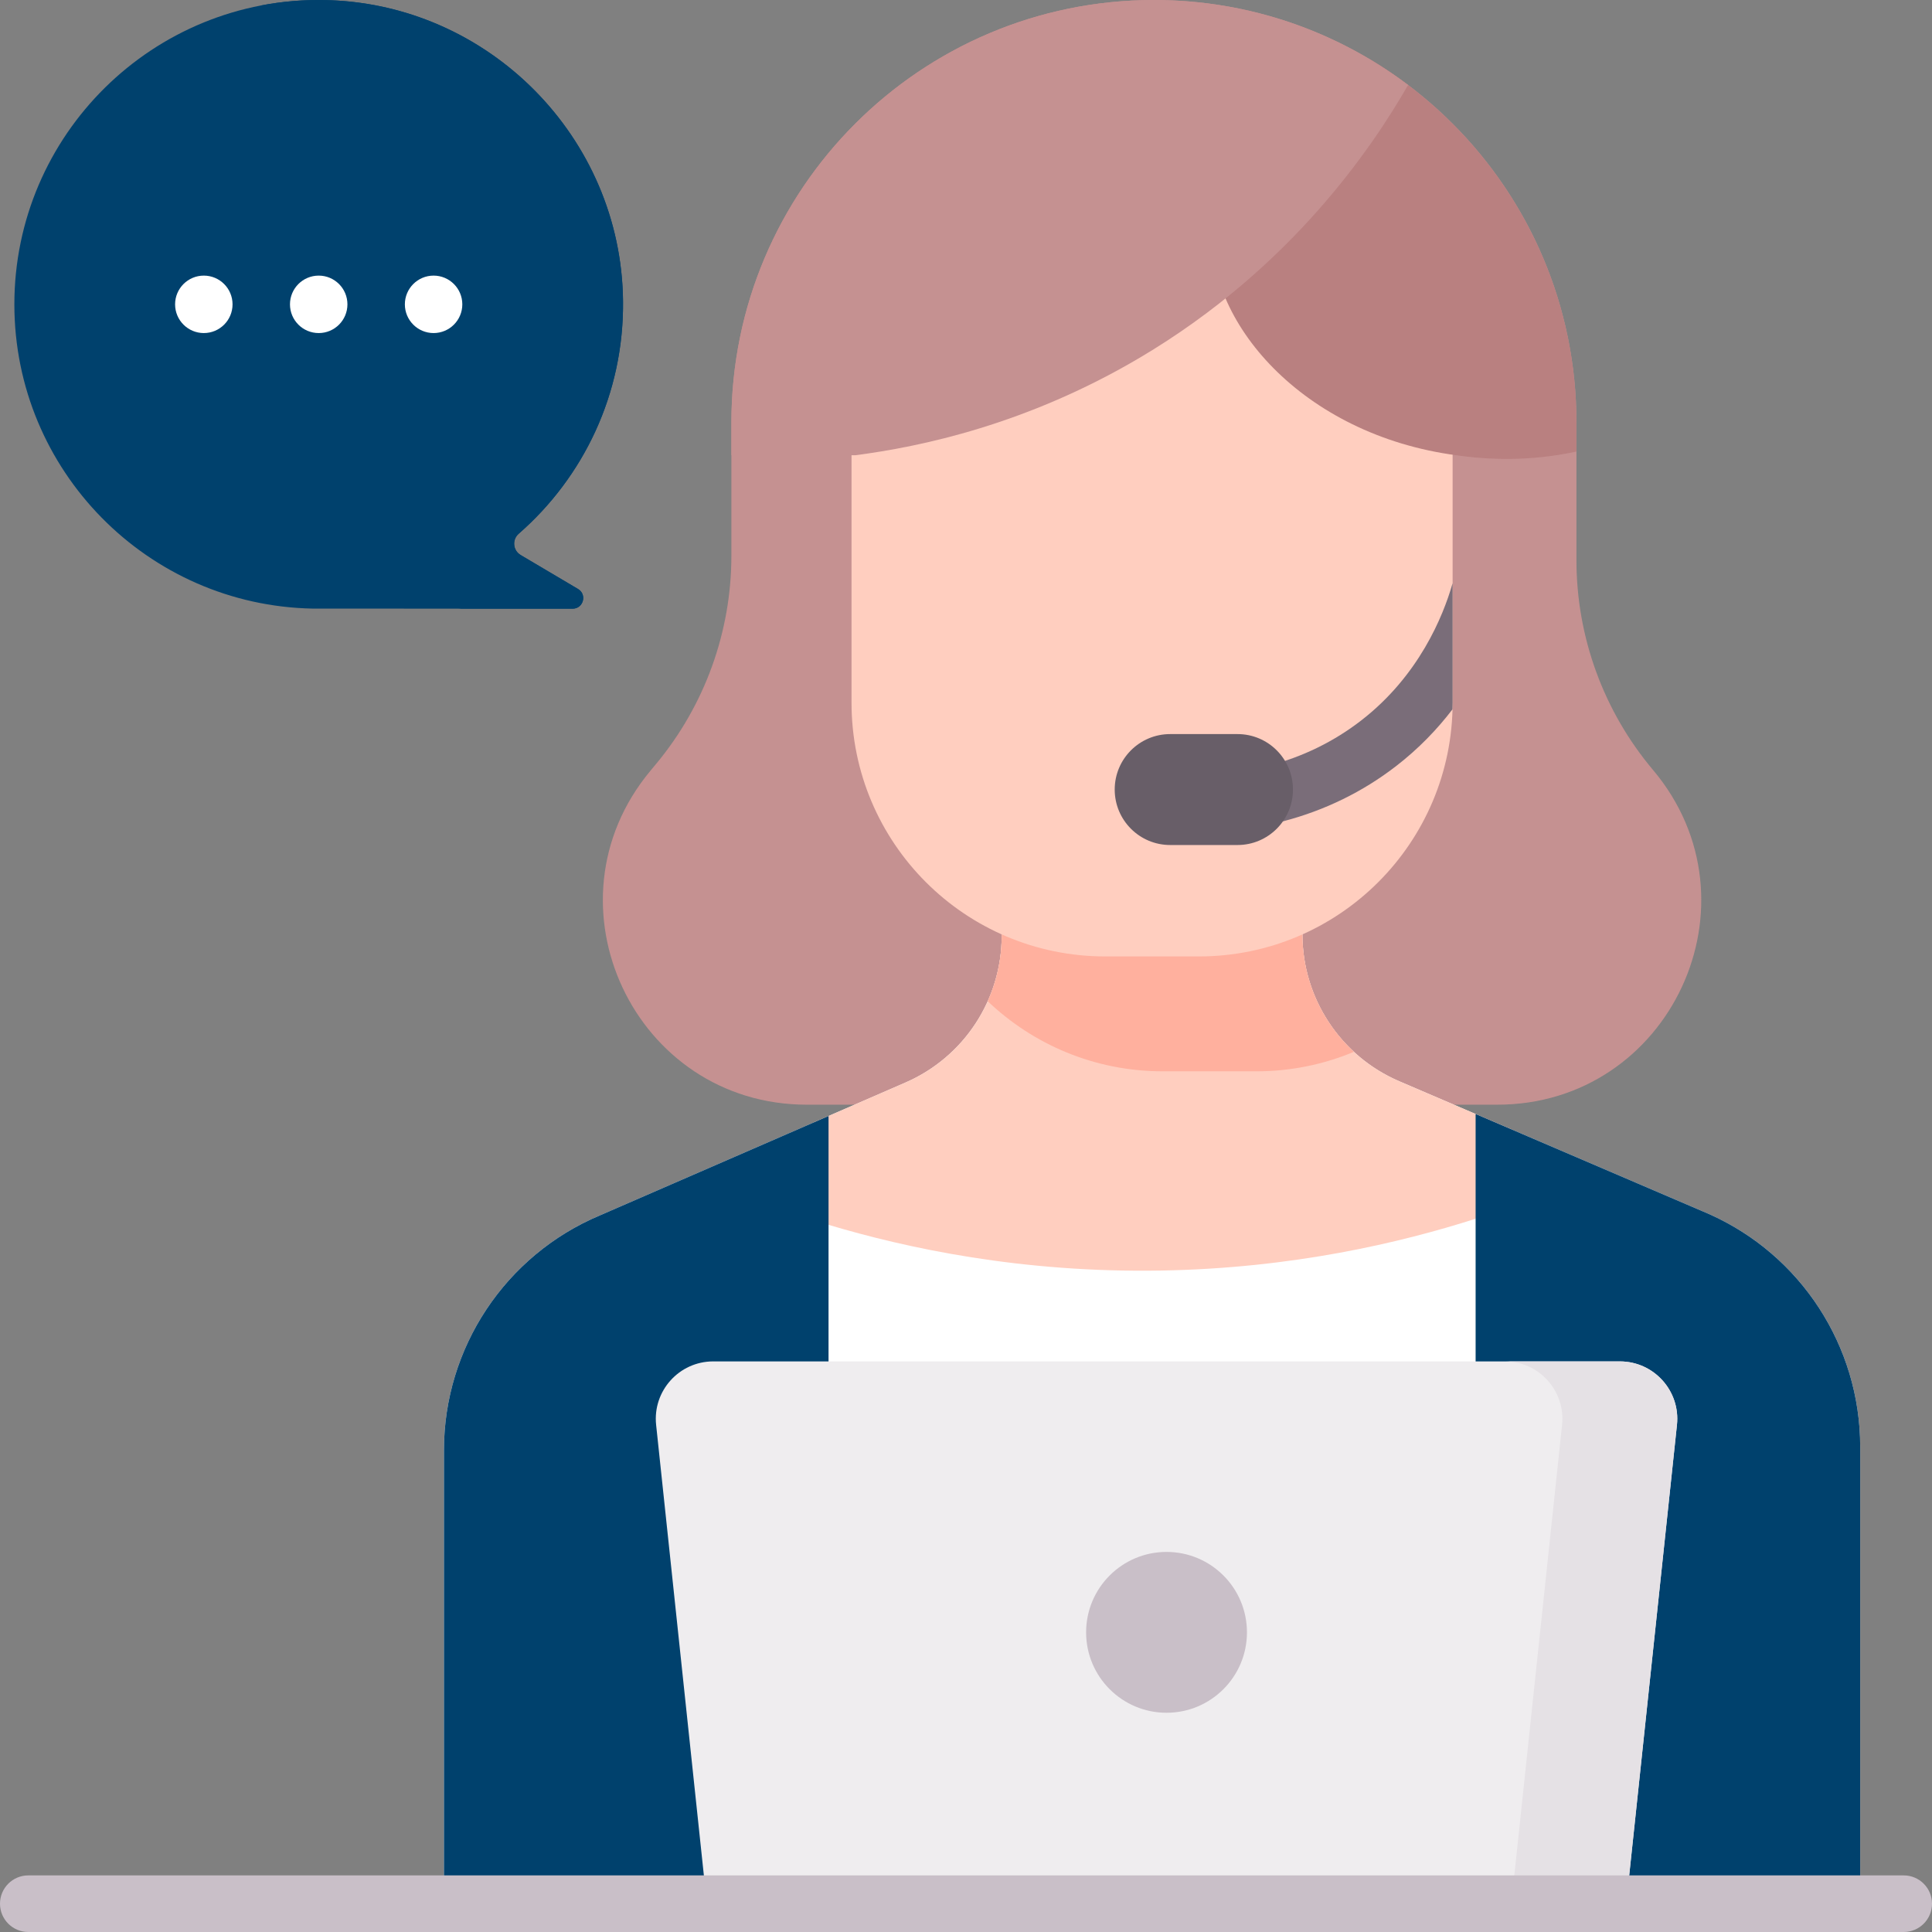 <svg width="140" height="140" viewBox="0 0 140 140" fill="none" xmlns="http://www.w3.org/2000/svg">
<rect x="0" y="0" width="140" height="140" fill="#808080" stroke="none"/>
<path d="M1.041 22.054C1.041 9.766 11.091 -0.175 23.419 0.002C35.362 0.174 45.072 9.968 45.148 21.911C45.19 28.6 42.254 34.603 37.589 38.675C37.096 39.104 37.167 39.888 37.73 40.221L41.885 42.68C42.557 43.077 42.275 44.107 41.494 44.107L22.677 44.102C10.69 43.88 1.041 34.094 1.041 22.054Z" fill="#00416D"/>
<path d="M41.885 42.68L37.729 40.221C37.17 39.89 37.092 39.107 37.582 38.68C42.301 34.565 45.252 28.475 45.145 21.697C44.96 9.974 35.472 0.351 23.752 0.01C22.09 -0.039 20.468 0.097 18.905 0.398C29.035 2.34 36.755 11.269 36.822 21.911C36.855 27.065 35.119 31.812 32.186 35.582C30.415 37.858 30.991 41.159 33.473 42.628L33.56 42.679C34.224 43.073 33.955 44.083 33.194 44.105L41.494 44.107C42.275 44.107 42.557 43.077 41.885 42.68Z" fill="#00416D"/>
<path d="M108.498 80.05H58.468C45.972 80.05 39.134 65.488 47.115 55.873L47.559 55.338C51.075 51.102 52.999 45.77 52.999 40.266V30.618C53 13.708 66.707 0 83.618 0C100.527 0 114.235 13.708 114.235 30.618V40.591C114.235 46.154 116.2 51.538 119.783 55.792C127.864 65.388 121.043 80.05 108.498 80.05Z" fill="#C59191"/>
<path d="M134.797 104.844V137.919H32.17V105.093C32.17 97.661 36.624 90.954 43.471 88.072L60.039 80.869L65.617 78.444C69.85 76.603 72.587 72.428 72.587 67.812V65.671H94.377V67.703C94.377 72.338 97.141 76.53 101.404 78.356L123.813 87.962C130.49 90.921 134.797 97.538 134.797 104.844Z" fill="white"/>
<path d="M60.037 88.755C65.692 90.445 74.014 92.247 84.159 92.069C93.678 91.903 101.492 90.052 106.929 88.315L109.63 81.882L101.403 78.356C97.142 76.529 94.378 72.339 94.378 67.702V65.672H72.588V67.812C72.588 72.428 69.85 76.603 65.618 78.443L58.955 81.34L60.037 88.755Z" fill="#FFCEBF"/>
<path d="M123.811 87.961L106.932 80.726L106.929 80.726V137.919H134.797V104.844C134.797 97.539 130.49 90.92 123.811 87.961Z" fill="#00416D"/>
<path d="M60.039 80.869V137.919H32.17V105.093C32.17 97.661 36.624 90.954 43.471 88.072L60.039 80.869Z" fill="#00416D"/>
<path d="M91.036 77.632C93.543 77.632 95.932 77.129 98.109 76.22C95.774 74.064 94.378 70.996 94.378 67.702V65.672H72.588V67.812C72.588 69.48 72.229 71.089 71.573 72.552C74.872 75.697 79.336 77.632 84.255 77.632H91.036V77.632Z" fill="#FFB09E"/>
<path d="M105.262 32.893V50.919C105.262 61.075 97.029 69.307 86.874 69.307H80.092C69.937 69.307 61.705 61.074 61.705 50.919V32.893C61.705 26.286 67.06 20.93 73.667 20.93H93.3C99.906 20.93 105.262 26.286 105.262 32.893Z" fill="#FFCEBF"/>
<path d="M105.262 42.272C105.253 42.296 105.243 42.321 105.236 42.346C104.571 44.641 102.827 48.978 98.611 52.228C96.648 53.742 94.409 54.836 91.956 55.48C90.844 55.772 90.179 56.909 90.471 58.021C90.716 58.956 91.559 59.575 92.483 59.575C92.658 59.575 92.835 59.553 93.013 59.506C96.007 58.72 98.746 57.381 101.153 55.525C102.815 54.243 104.161 52.827 105.25 51.404C105.254 51.242 105.262 51.082 105.262 50.919V42.272H105.262Z" fill="#7A6D79"/>
<path d="M89.674 61.233H84.796C82.576 61.233 80.776 59.434 80.776 57.214C80.776 54.993 82.576 53.194 84.796 53.194H89.674C91.894 53.194 93.693 54.993 93.693 57.214C93.693 59.434 91.894 61.233 89.674 61.233Z" fill="#685E68"/>
<path d="M87.828 16.159C88.295 10.27 93.934 6.361 99.331 4.336C108.259 9.685 114.235 19.453 114.235 30.618V32.722C113.742 32.826 113.251 32.917 112.765 32.989C109.792 33.434 107.26 33.241 105.53 32.989C94.384 31.505 87.264 23.273 87.828 16.159Z" fill="#B98080"/>
<path d="M83.618 0C90.532 0 96.911 2.293 102.036 6.159C99.48 10.608 93.608 19.405 82.599 25.917C74.426 30.752 66.719 32.376 61.974 32.989H53V30.618C53 13.708 66.707 0 83.618 0V0Z" fill="#C59191"/>
<path d="M117.844 137.919H51.219L47.545 103.254C47.284 100.795 49.212 98.652 51.684 98.652H117.379C119.852 98.652 121.779 100.795 121.519 103.254L117.844 137.919Z" fill="#EFEDEF"/>
<path d="M117.379 98.652H109.054C111.526 98.652 113.454 100.795 113.193 103.254L109.519 137.919H117.844L121.518 103.254C121.779 100.795 119.852 98.652 117.379 98.652Z" fill="#E5E1E5"/>
<path d="M137.949 140H2.051C0.918 140 0 139.082 0 137.949C0 136.817 0.918 135.898 2.051 135.898H137.949C139.082 135.898 140 136.817 140 137.949C140 139.082 139.082 140 137.949 140Z" fill="#C9BFC8"/>
<path d="M84.532 124.113C87.75 124.113 90.359 121.504 90.359 118.286C90.359 115.067 87.75 112.458 84.532 112.458C81.313 112.458 78.704 115.067 78.704 118.286C78.704 121.504 81.313 124.113 84.532 124.113Z" fill="#C9BFC8"/>
<path d="M14.77 24.135C15.919 24.135 16.851 23.203 16.851 22.054C16.851 20.904 15.919 19.972 14.77 19.972C13.62 19.972 12.688 20.904 12.688 22.054C12.688 23.203 13.62 24.135 14.77 24.135Z" fill="white"/>
<path d="M23.095 24.135C24.244 24.135 25.176 23.203 25.176 22.054C25.176 20.904 24.244 19.972 23.095 19.972C21.945 19.972 21.013 20.904 21.013 22.054C21.013 23.203 21.945 24.135 23.095 24.135Z" fill="white"/>
<path d="M31.42 24.135C32.569 24.135 33.501 23.203 33.501 22.054C33.501 20.904 32.569 19.972 31.42 19.972C30.27 19.972 29.338 20.904 29.338 22.054C29.338 23.203 30.27 24.135 31.42 24.135Z" fill="white"/>
</svg>

